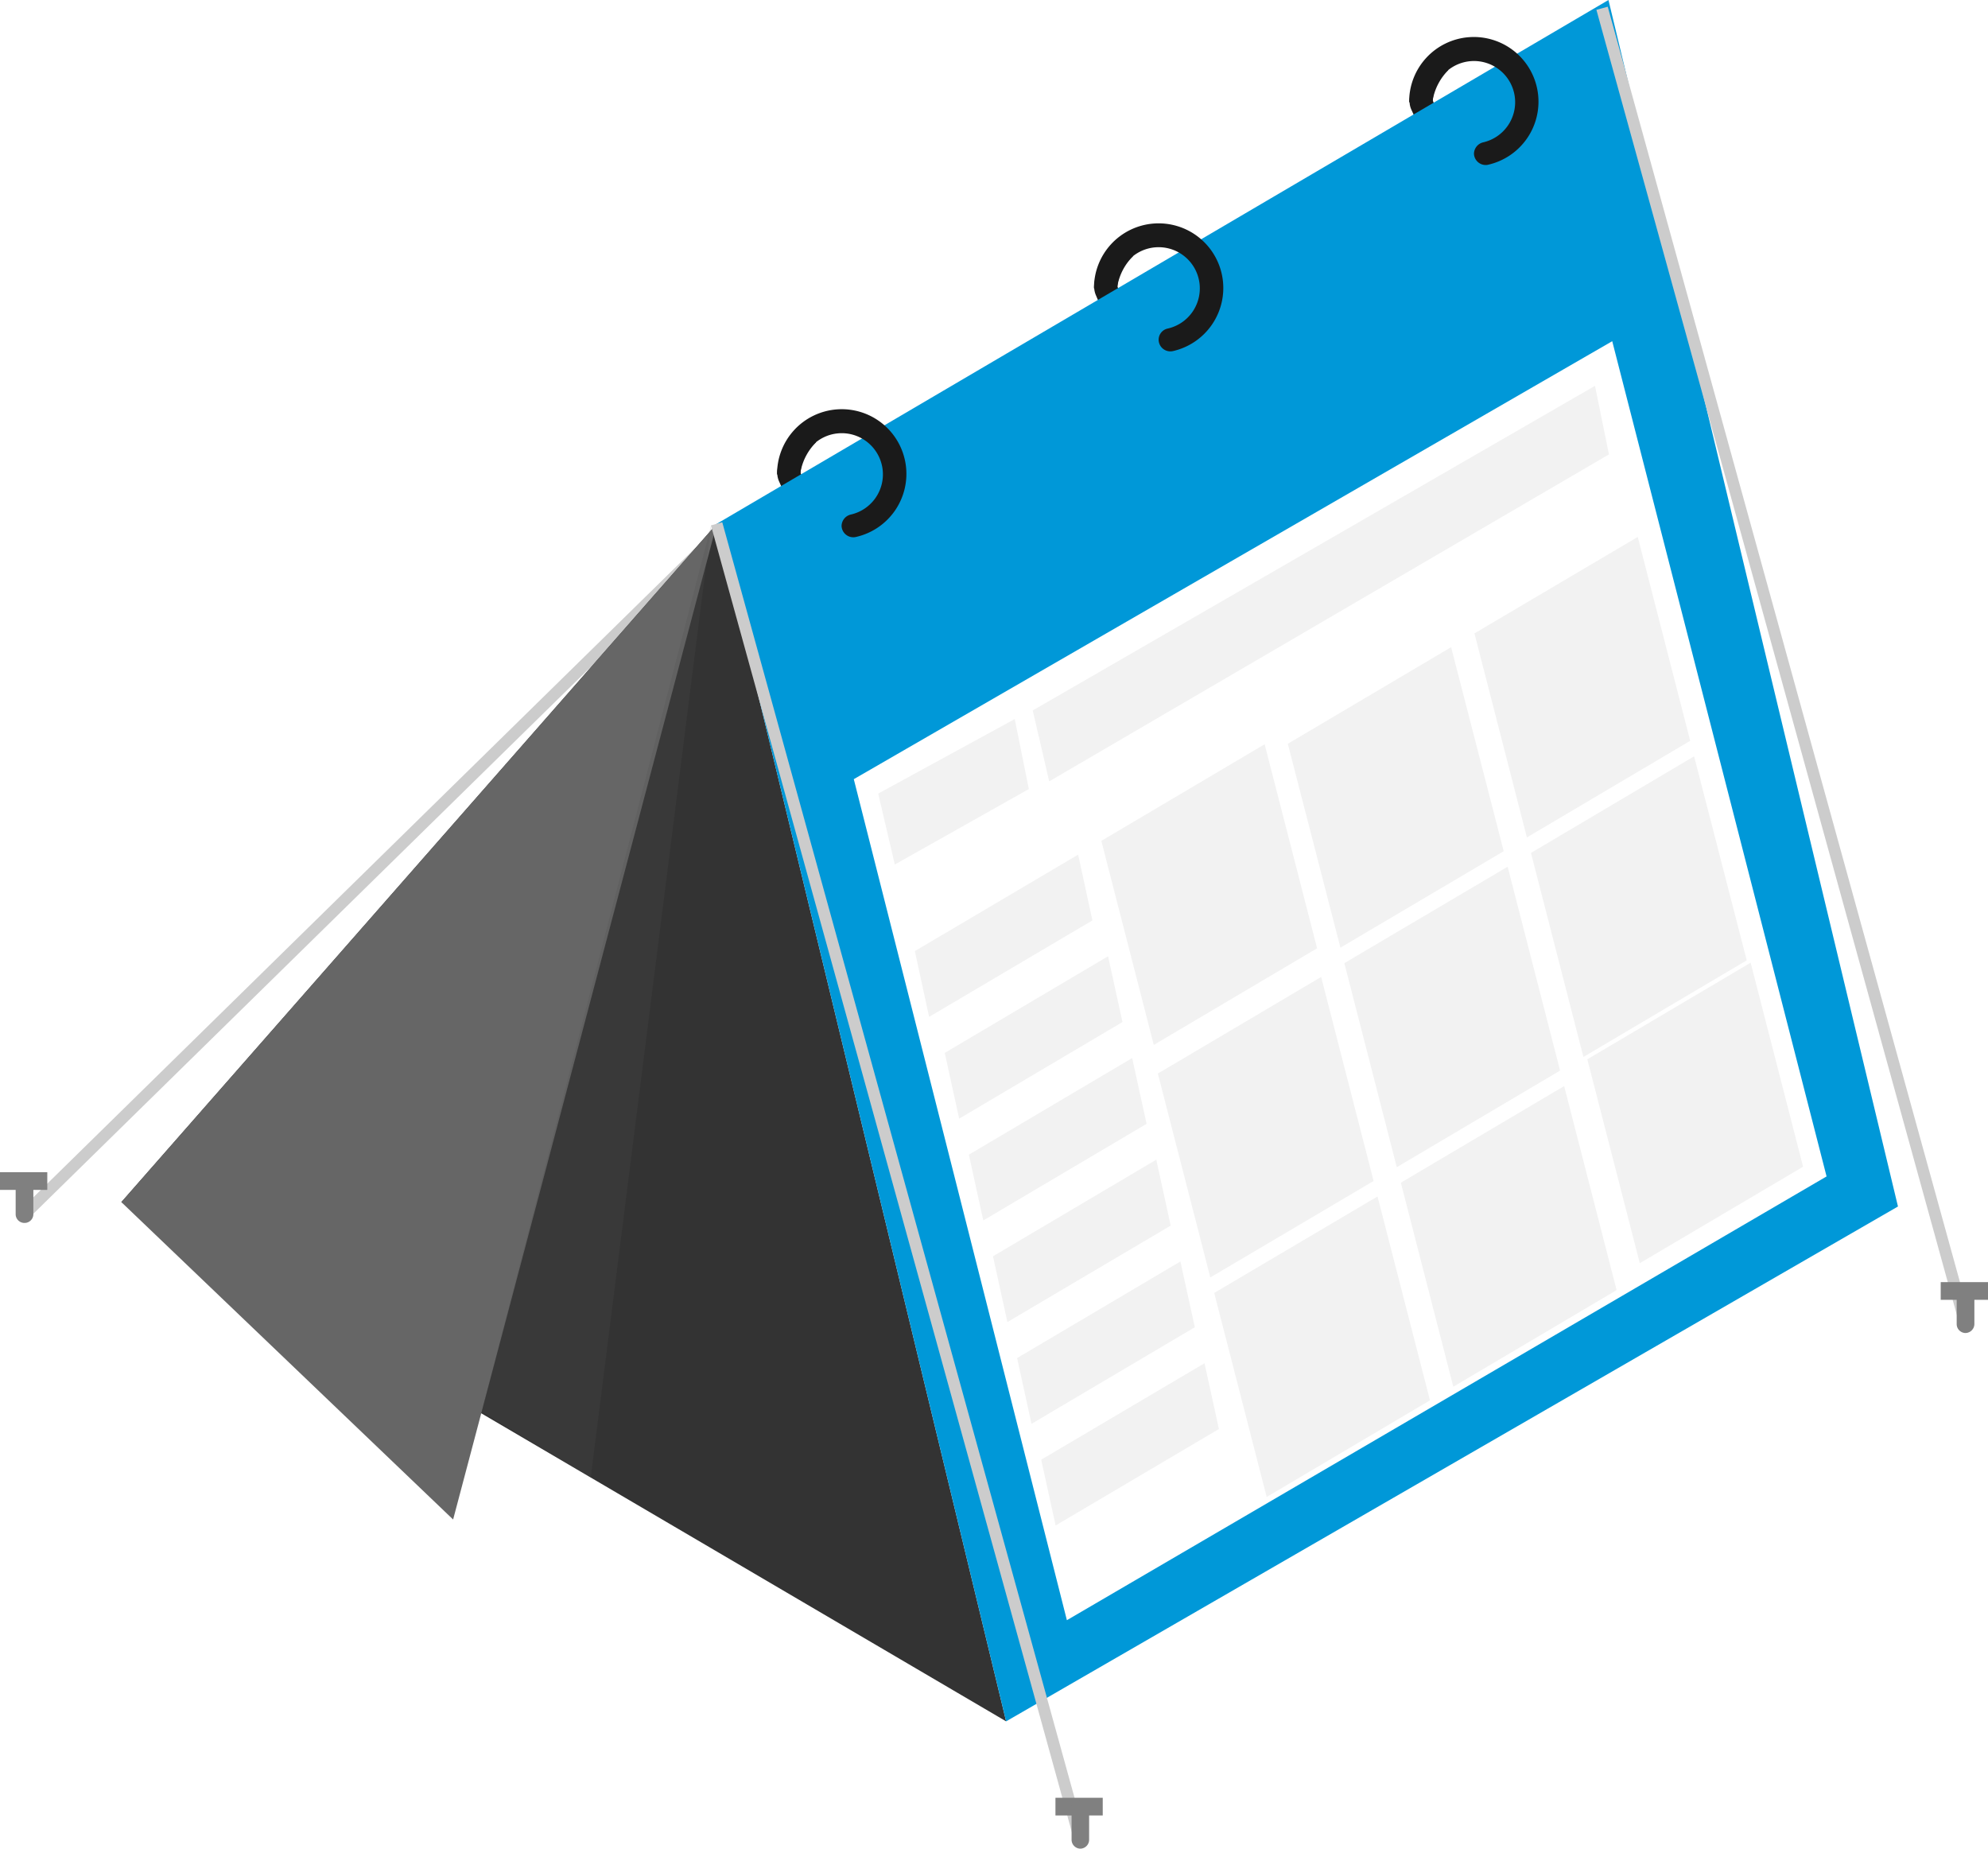 <svg xmlns="http://www.w3.org/2000/svg" viewBox="0 0 126.97 118.06"><defs><style>.ee1b157c-e017-46c7-b053-fbf4ab78eb34{isolation:isolate;}.fbdc3459-5429-4e2f-a95c-8dd72461ceaf{fill:#ccc;}.f18897db-208e-4f82-80f3-1532ec1193ac{fill:gray;}.b424ed6d-844a-4a3f-84fb-6dafd0e09d80{fill:#1a1a1a;}.e0501635-8e90-4b4c-82e1-4cea0c874cb5{fill:#333;}.fc7a3067-6c19-449d-8d3d-35a4e406e459{fill:#0098d8;}.ab376b9c-5d25-47ff-b919-29639dea4663{fill:#fff;}.a38c6a76-b890-4b5a-a5d3-37d34585f4a5{fill:#f2f2f2;}.e5e97c65-6276-41e7-86fc-be356f285f0a{fill:#666;}.a47aba04-fa98-4827-b6f4-e65df9ac3c12{fill:#4d4d4d;opacity:0.22;mix-blend-mode:multiply;}</style></defs><title>Karwan _logo</title><g class="ee1b157c-e017-46c7-b053-fbf4ab78eb34"><g id="a3b79b49-da0f-4e64-8b87-1594b9937f1a" data-name="Layer 2"><g id="b7b65f00-71e9-4512-ab98-12b8b9758be4" data-name="Layer 1"><rect class="fbdc3459-5429-4e2f-a95c-8dd72461ceaf" x="49.26" y="22.55" width="61.91" height="0.75" transform="translate(6.89 62.73) rotate(-44.45)"/><rect class="f18897db-208e-4f82-80f3-1532ec1193ac" x="56.54" y="41.93" width="3.02" height="1.13"/><path class="f18897db-208e-4f82-80f3-1532ec1193ac" d="M58.12,45.17a.56.56,0,0,1-.56-.56v-2a.56.56,0,1,1,1.12,0v2A.56.56,0,0,1,58.12,45.17Z"/><rect class="fbdc3459-5429-4e2f-a95c-8dd72461ceaf" x="-7.28" y="55.48" width="61.91" height="0.75" transform="translate(-32.34 32.56) rotate(-44.45)"/><path class="b424ed6d-844a-4a3f-84fb-6dafd0e09d80" d="M90.87,8.6,90.14,7a1.28,1.28,0,0,1-.1-.72,5.12,5.12,0,0,1,1.4-2.84L92.5,4.48a3.61,3.61,0,0,0-1,1.93L92.24,8Z"/><path class="b424ed6d-844a-4a3f-84fb-6dafd0e09d80" d="M70.68,20.48,70,18.87a1.41,1.41,0,0,1-.11-.73,5.09,5.09,0,0,1,1.41-2.83l1.06,1.06a3.53,3.53,0,0,0-1,1.93l.71,1.57Z"/><path class="b424ed6d-844a-4a3f-84fb-6dafd0e09d80" d="M50.49,32.37l-.73-1.62a1.38,1.38,0,0,1-.11-.72,5.1,5.1,0,0,1,1.4-2.83l1.07,1.05a3.56,3.56,0,0,0-1,1.93l.7,1.58Z"/><polygon class="e0501635-8e90-4b4c-82e1-4cea0c874cb5" points="45.78 33.45 64.26 109.93 37.73 94.36 7.75 76.77 45.78 33.45"/><polygon class="fc7a3067-6c19-449d-8d3d-35a4e406e459" points="102.73 0 45.78 33.45 64.26 109.93 121.22 77.05 102.73 0"/><path class="b424ed6d-844a-4a3f-84fb-6dafd0e09d80" d="M53.75,33.59h0a.76.76,0,0,1,.59-.73,2.63,2.63,0,1,0-3.21-2.56h-1.5a4.13,4.13,0,1,1,5,4A.75.75,0,0,1,53.75,33.59Z"/><path class="b424ed6d-844a-4a3f-84fb-6dafd0e09d80" d="M74,21.71h0a.73.73,0,0,1,.59-.73,2.63,2.63,0,1,0-3.22-2.56h-1.5a4.13,4.13,0,1,1,5.05,4A.75.75,0,0,1,74,21.71Z"/><path class="b424ed6d-844a-4a3f-84fb-6dafd0e09d80" d="M94.14,9.82h0a.76.76,0,0,1,.59-.73,2.63,2.63,0,1,0-3.22-2.56H90a4.13,4.13,0,1,1,5,4A.75.75,0,0,1,94.14,9.82Z"/><polygon class="ab376b9c-5d25-47ff-b919-29639dea4663" points="54.53 49.76 102.97 21.79 116.66 75.13 68.14 103.47 54.53 49.76"/><polygon class="a38c6a76-b890-4b5a-a5d3-37d34585f4a5" points="65.96 45.37 101.87 24.64 102.76 29.02 67.01 49.9 65.96 45.37"/><polygon class="a38c6a76-b890-4b5a-a5d3-37d34585f4a5" points="56.09 50.68 64.81 45.92 65.71 50.39 57.15 55.21 56.09 50.68"/><polygon class="e5e97c65-6276-41e7-86fc-be356f285f0a" points="28.94 97.04 45.78 33.45 7.75 76.77 28.94 97.04"/><polygon class="a38c6a76-b890-4b5a-a5d3-37d34585f4a5" points="59.34 64.94 58.43 60.74 68.86 54.58 69.77 58.78 59.34 64.94"/><polygon class="a38c6a76-b890-4b5a-a5d3-37d34585f4a5" points="61.26 71.44 60.34 67.24 70.77 61.07 71.69 65.27 61.26 71.44"/><polygon class="a38c6a76-b890-4b5a-a5d3-37d34585f4a5" points="62.8 77.94 61.88 73.74 72.31 67.57 73.23 71.77 62.8 77.94"/><polygon class="a38c6a76-b890-4b5a-a5d3-37d34585f4a5" points="64.34 84.43 63.42 80.23 73.85 74.06 74.77 78.27 64.34 84.43"/><polygon class="a38c6a76-b890-4b5a-a5d3-37d34585f4a5" points="65.88 90.93 64.96 86.73 75.39 80.56 76.31 84.76 65.88 90.93"/><polygon class="a38c6a76-b890-4b5a-a5d3-37d34585f4a5" points="67.42 97.42 66.5 93.22 76.93 87.06 77.85 91.26 67.42 97.42"/><polygon class="a38c6a76-b890-4b5a-a5d3-37d34585f4a5" points="80.9 95.6 77.55 82.57 87.98 76.41 91.33 89.43 80.9 95.6"/><polygon class="a38c6a76-b890-4b5a-a5d3-37d34585f4a5" points="77.3 81.58 73.95 68.56 84.38 62.39 87.73 75.42 77.3 81.58"/><polygon class="a38c6a76-b890-4b5a-a5d3-37d34585f4a5" points="73.69 66.73 70.34 53.7 80.77 47.53 84.12 60.56 73.69 66.73"/><polygon class="a38c6a76-b890-4b5a-a5d3-37d34585f4a5" points="92.82 88.56 89.47 75.53 99.9 69.36 103.25 82.39 92.82 88.56"/><polygon class="a38c6a76-b890-4b5a-a5d3-37d34585f4a5" points="89.21 74.54 85.86 61.51 96.29 55.35 99.64 68.37 89.21 74.54"/><polygon class="a38c6a76-b890-4b5a-a5d3-37d34585f4a5" points="85.61 60.52 82.25 47.5 92.68 41.33 96.04 54.36 85.61 60.52"/><polygon class="a38c6a76-b890-4b5a-a5d3-37d34585f4a5" points="104.73 80.67 101.38 67.65 111.81 61.48 115.16 74.51 104.73 80.67"/><polygon class="a38c6a76-b890-4b5a-a5d3-37d34585f4a5" points="101.13 67.5 97.78 54.47 108.2 48.3 111.56 61.33 101.13 67.5"/><polygon class="a38c6a76-b890-4b5a-a5d3-37d34585f4a5" points="97.52 53.48 94.17 40.45 104.6 34.29 107.95 47.31 97.52 53.48"/><rect class="f18897db-208e-4f82-80f3-1532ec1193ac" y="74.86" width="3.02" height="1.13"/><path class="f18897db-208e-4f82-80f3-1532ec1193ac" d="M1.58,78.1A.56.56,0,0,1,1,77.54v-2a.57.57,0,0,1,1.13,0v2A.56.56,0,0,1,1.58,78.1Z"/><rect class="fbdc3459-5429-4e2f-a95c-8dd72461ceaf" x="57.01" y="31.87" width="0.75" height="87.2" transform="translate(-18.03 18.01) rotate(-15.44)"/><rect class="f18897db-208e-4f82-80f3-1532ec1193ac" x="67.41" y="114.81" width="3.02" height="1.13"/><path class="f18897db-208e-4f82-80f3-1532ec1193ac" d="M69,118.06a.57.57,0,0,1-.56-.57v-2a.56.56,0,0,1,1.12,0v2A.57.57,0,0,1,69,118.06Z"/><rect class="fbdc3459-5429-4e2f-a95c-8dd72461ceaf" x="113.55" y="-1.06" width="0.75" height="87.2" transform="translate(-7.21 31.88) rotate(-15.44)"/><path class="f18897db-208e-4f82-80f3-1532ec1193ac" d="M125.53,85.13a.57.57,0,0,1-.56-.57v-2a.56.56,0,0,1,.56-.56.57.57,0,0,1,.57.56v2A.58.58,0,0,1,125.53,85.13Z"/><rect class="f18897db-208e-4f82-80f3-1532ec1193ac" x="123.95" y="81.88" width="3.02" height="1.13"/><polygon class="a47aba04-fa98-4827-b6f4-e65df9ac3c12" points="45.42 33.55 37.73 94.36 30.76 90.16 45.42 33.55"/></g></g></g></svg>